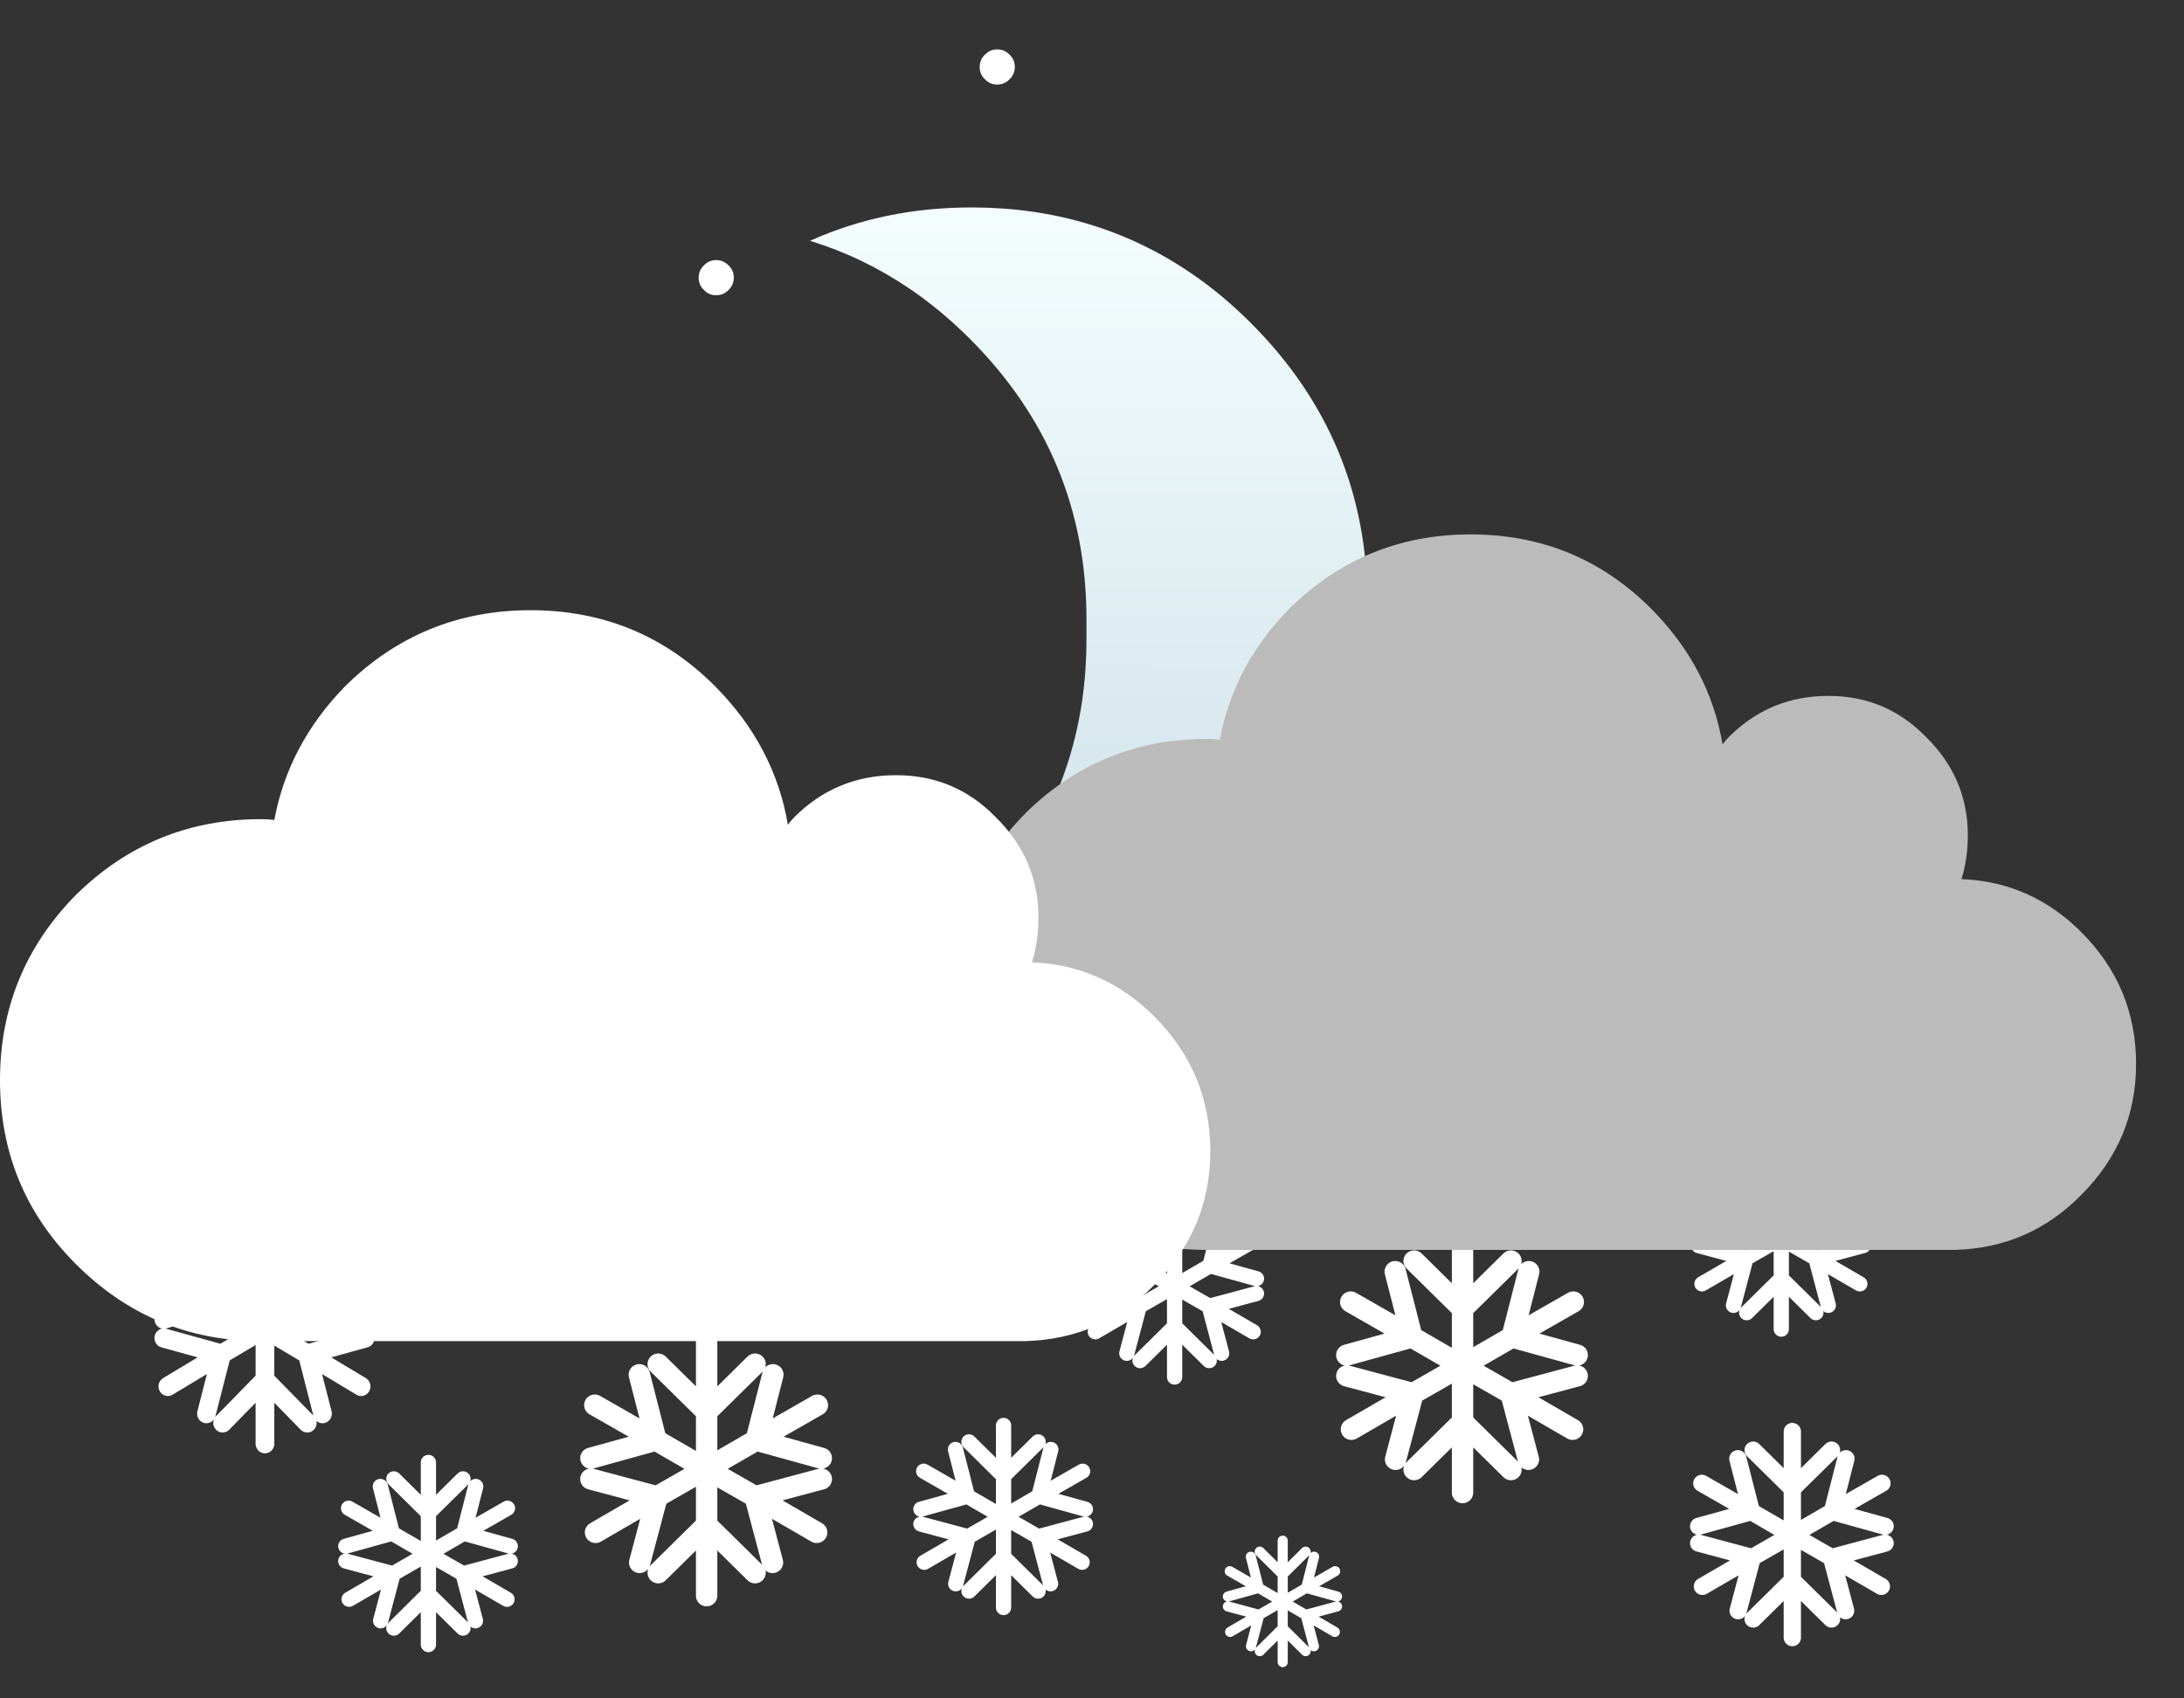 
<svg xmlns="http://www.w3.org/2000/svg" version="1.1" xmlns:xlink="http://www.w3.org/1999/xlink" preserveAspectRatio="none" x="0px" y="0px" width="180px" height="140px" viewBox="0 0 180 140">
<rect x="0" y="0" width="180" height="140" fill="#333333" stroke="none"/>
<defs>
<linearGradient id="Gradient_1" gradientUnits="userSpaceOnUse" x1="26.562" y1="-3.4" x2="26.538" y2="120" spreadMethod="pad">
<stop  offset="0%" stop-color="#F6FEFE"/>

<stop  offset="100%" stop-color="#C8DDE6"/>
</linearGradient>

<g id="Layer2_0_FILL">
<path fill="#0099FF" stroke="none" d="
M 38.85 97.35
Q 39.583 98.083 40.45 98.5
L 45.4 98.5
Q 46.288 98.083 47 97.35 48.7 95.7 48.7 93.3 48.7 92.75 48.6 92.2 48.45 91.25 47.95 90.4
L 44.45 84.05 41.85 84.05 38.2 90
Q 37.5 91.05 37.3 92.3 37.2 92.75 37.2 93.3 37.2 95.7 38.85 97.35 Z"/>
</g>

<g id="sol_0_Layer1_0_FILL">
<path fill="#FFC52C" stroke="none" d="
M 172.2 77.55
L 184.45 38.85 145.8 38.85 133.6 0 100.85 24.95 69.4 1.8 57.2 38.85 17.05 38.85 30.15 78.9 -0.05 102 29.35 123.55 17 161.1 57.15 161.05 69.4 198.3 100 175.35 133.6 200 145.85 161.05 184.35 161.05 171.9 121.6 201.7 99.3 172.2 77.55 Z"/>
</g>

<g id="bola_0_Layer0_0_FILL">
<path fill="#FEE7AC" stroke="none" d="
M 96.1 16.45
Q 92 12.35 87.5 9.3 73.8 0 56.35 0 33.05 0 16.45 16.45 0 33.05 0 56.35 0 56.75 0 57.05
L 0.15 57.05
Q 0.15 57.35 0.15 57.8 0 58.1 0 58.5 0 58.8 0 59.25 0 82.55 16.45 99.15 33.05 115.55 56.35 115.55 73.8 115.55 87.5 106.25 92 103.2 96.1 99.15 112.7 82.55 112.7 59.25 112.7 58.8 112.7 58.5 112.7 57.8 112.7 57.05 112.7 56.75 112.7 56.35 112.7 33.05 96.1 16.45 Z"/>
</g>

<g id="Symbol_5_0_Layer0_0_FILL">
<path fill="url(#Gradient_1)" stroke="none" d="
M 62.75 16.45
Q 58.65 12.35 54.15 9.3 40.45 0 23 0 10.55 0 0 4.75 7.5 7.05 14.15 11.55 18.65 14.6 22.75 18.7 39.35 35.3 39.35 58.6 39.35 59 39.35 59.3 39.35 60.05 39.35 60.75 39.35 61.05 39.35 61.5 39.35 84.8 22.75 101.4 18.65 105.45 14.15 108.5 10.2 111.2 5.95 113.1 13.95 115.55 23 115.55 40.45 115.55 54.15 106.25 58.65 103.2 62.75 99.15 79.35 82.55 79.35 59.25 79.35 58.8 79.35 58.5 79.35 57.8 79.35 57.05 79.35 56.75 79.35 56.35 79.35 33.05 62.75 16.45 Z"/>
</g>

<g id="strellita_0_Layer0_0_FILL">
<path fill="#FFFFFF" stroke="none" d="
M 5 2.5
Q 5 1.45 4.25 0.75 3.55 0 2.5 0 1.45 0 0.75 0.75 0 1.45 0 2.5 0 3.55 0.75 4.25 1.45 5 2.5 5 3.55 5 4.25 4.25 5 3.55 5 2.5 Z"/>
</g>

<g id="cloud_1_0_Layer0_0_FILL">
<path fill="#EAEAEA" stroke="none" d="
M 127.9 43.65
Q 128.7 41.05 128.7 38.1 128.7 30.85 123.4 25.65 118.35 20.45 111.05 20.45 103.65 20.45 98.45 25.65 98 26.1 97.65 26.6 96 16.85 88.6 9.4 79.2 0 65.75 0 52.35 0 42.8 9.4 35.75 16.6 34 26 33.2 25.9 32.35 25.9 18.95 25.9 9.4 35.3 0 44.85 0 58.25 0 71.65 9.4 81.05 18.95 90.6 32.35 90.6
L 127.05 90.6
Q 136.45 90.35 143.05 83.65 150 76.7 150 67.05 150 57.3 143.05 50.35 136.7 44 127.9 43.65 Z"/>
</g>

<g id="thunder_0_Layer0_0_FILL">
<path fill="#FCC02D" stroke="none" d="
M 35.85 0
L 13.85 0 0 37.4 22.35 37.4 7.05 80 52.45 21.3 28.25 21.3 35.85 0 Z"/>
</g>

<g id="dark_cloud_0_Layer0_0_FILL">
<path fill="#BBBBBB" stroke="none" d="
M 127.9 43.65
Q 128.7 41.05 128.7 38.1 128.7 30.85 123.4 25.65 118.35 20.45 111.05 20.45 103.65 20.45 98.45 25.65 98 26.1 97.65 26.6 96 16.85 88.6 9.4 79.2 0 65.75 0 52.35 0 42.8 9.4 35.75 16.6 34 26 33.2 25.9 32.35 25.9 18.95 25.9 9.4 35.3 0 44.85 0 58.25 0 71.65 9.4 81.05 18.95 90.6 32.35 90.6
L 127.05 90.6
Q 136.45 90.35 143.05 83.65 150 76.7 150 67.05 150 57.3 143.05 50.35 136.7 44 127.9 43.65 Z"/>
</g>

<g id="Duplicate_Items_Folder_cloud_1_0_Layer0_0_FILL">
<path fill="#FFFFFF" stroke="none" d="
M 128.7 38.1
Q 128.7 30.85 123.4 25.65 118.35 20.45 111.05 20.45 103.65 20.45 98.45 25.65 98 26.1 97.65 26.6 96 16.85 88.6 9.4 79.2 0 65.75 0 52.35 0 42.8 9.4 35.75 16.6 34 26 33.2 25.9 32.35 25.9 18.95 25.9 9.4 35.3 0 44.85 0 58.25 0 71.65 9.4 81.05 18.95 90.6 32.35 90.6
L 127.05 90.6
Q 136.45 90.35 143.05 83.65 150 76.7 150 67.05 150 57.3 143.05 50.35 136.7 44 127.9 43.65 128.7 41.05 128.7 38.1 Z"/>
</g>

<g id="rain_0_Layer0_0_FILL">
<path fill="#0099FF" stroke="none" d="
M 67.8 48.15
Q 68.909 47.718 69.8 46.8 71.5 45.15 71.5 42.75 71.5 42.2 71.4 41.65 71.25 40.7 70.75 39.85
L 67.8 34.5 67.8 48.15
M 60.1 41.75
Q 60 42.2 60 42.75 60 45.15 61.65 46.8 63.35 48.5 65.75 48.5 66.854 48.5 67.8 48.15
L 67.8 34.5 66 31.25 61 39.45
Q 60.3 40.5 60.1 41.75
M 74.7 2.25
L 77.35 2.25 76.1 0 74.7 2.25
M 81.6 11.5
Q 81.6 10.95 81.5 10.4 81.35 9.45 80.85 8.6
L 77.35 2.25 74.7 2.25 71.1 8.2
Q 70.4 9.25 70.2 10.5 70.1 10.95 70.1 11.5 70.1 13.9 71.75 15.55 73.45 17.25 75.85 17.25 78.25 17.25 79.9 15.55 81.6 13.9 81.6 11.5
M 84.55 61.95
Q 86.25 60.3 86.25 57.9 86.25 57.35 86.15 56.8 86 55.85 85.5 55
L 80.75 46.4 75.75 54.6
Q 75.05 55.65 74.85 56.9 74.75 57.35 74.75 57.9 74.75 60.3 76.4 61.95 78.1 63.65 80.5 63.65 82.9 63.65 84.55 61.95
M 118 35
L 113.25 26.4 108.25 34.6
Q 107.55 35.65 107.35 36.9 107.25 37.35 107.25 37.9 107.25 40.3 108.9 41.95 110.6 43.65 113 43.65 115.4 43.65 117.05 41.95 118.75 40.3 118.75 37.9 118.75 37.35 118.65 36.8 118.5 35.85 118 35
M 92.6 45.65
Q 92.5 46.1 92.5 46.65 92.5 49.05 94.15 50.7 95.85 52.4 98.25 52.4 100.65 52.4 102.3 50.7 104 49.05 104 46.65 104 46.1 103.9 45.55 103.75 44.6 103.25 43.75
L 98.5 35.15 93.5 43.35
Q 92.8 44.4 92.6 45.65
M 94.75 24.25
L 90 15.65 85 23.85
Q 84.3 24.9 84.1 26.15 84 26.6 84 27.15 84 29.55 85.65 31.2 87.35 32.9 89.75 32.9 92.15 32.9 93.8 31.2 95.5 29.55 95.5 27.15 95.5 26.6 95.4 26.05 95.25 25.1 94.75 24.25
M 133 39.9
L 128 48.1
Q 127.3 49.15 127.1 50.4 127 50.85 127 51.4 127 53.8 128.65 55.45 130.35 57.15 132.75 57.15 135.15 57.15 136.8 55.45 138.5 53.8 138.5 51.4 138.5 50.85 138.4 50.3 138.25 49.35 137.75 48.5
L 133 39.9
M 131 15.65
L 126 23.85
Q 125.3 24.9 125.1 26.15 125 26.6 125 27.15 125 29.55 126.65 31.2 128.35 32.9 130.75 32.9 133.15 32.9 134.8 31.2 136.5 29.55 136.5 27.15 136.5 26.6 136.4 26.05 136.25 25.1 135.75 24.25
L 131 15.65
M 61.75 66.15
Q 61.75 65.6 61.65 65.05 61.5 64.1 61 63.25
L 56.25 54.65 51.25 62.85
Q 50.55 63.9 50.35 65.15 50.25 65.6 50.25 66.15 50.25 68.55 51.9 70.2 53.6 71.9 56 71.9 58.4 71.9 60.05 70.2 61.75 68.55 61.75 66.15
M 11.4 60.3
Q 11.25 59.35 10.75 58.5
L 6 49.9 1 58.1
Q 0.3 59.15 0.1 60.4 0 60.85 0 61.4 0 63.8 1.65 65.45 3.35 67.15 5.75 67.15 8.15 67.15 9.8 65.45 11.5 63.8 11.5 61.4 11.5 60.85 11.4 60.3
M 31.5 55.15
Q 31.5 54.6 31.4 54.05 31.25 53.1 30.75 52.25
L 26 43.65 21 51.85
Q 20.3 52.9 20.1 54.15 20 54.6 20 55.15 20 57.55 21.65 59.2 23.35 60.9 25.75 60.9 28.15 60.9 29.8 59.2 31.5 57.55 31.5 55.15
M 10 34.15
Q 10 36.55 11.65 38.2 13.35 39.9 15.75 39.9 18.15 39.9 19.8 38.2 21.5 36.55 21.5 34.15 21.5 33.6 21.4 33.05 21.25 32.1 20.75 31.25
L 16 22.65 11 30.85
Q 10.3 31.9 10.1 33.15 10 33.6 10 34.15
M 44.5 48.5
Q 46.9 48.5 48.55 46.8 50.25 45.15 50.25 42.75 50.25 42.2 50.15 41.65 50 40.7 49.5 39.85
L 44.75 31.25 39.75 39.45
Q 39.05 40.5 38.85 41.75 38.75 42.2 38.75 42.75 38.75 45.15 40.4 46.8 42.1 48.5 44.5 48.5 Z"/>
</g>

<g id="Duplicate_Items_Folder_dark_cloud_0_Layer0_0_FILL">
<path fill="#BBBBBB" stroke="none" d="
M 127.9 43.65
Q 128.7 41.05 128.7 38.1 128.7 30.85 123.4 25.65 118.35 20.45 111.05 20.45 103.65 20.45 98.45 25.65 98 26.1 97.65 26.6 96 16.85 88.6 9.4 79.2 0 65.75 0 52.35 0 42.8 9.4 35.75 16.6 34 26 33.2 25.9 32.35 25.9 18.95 25.9 9.4 35.3 0 44.85 0 58.25 0 71.65 9.4 81.05 18.95 90.6 32.35 90.6
L 127.05 90.6
Q 136.45 90.35 143.05 83.65 150 76.7 150 67.05 150 57.3 143.05 50.35 136.7 44 127.9 43.65 Z"/>
</g>

<g id="Duplicate_Items_Folder_cloud_1_copy_0_Layer0_0_FILL">
<path fill="#FFFFFF" stroke="none" d="
M 127.9 43.65
Q 128.7 41.05 128.7 38.1 128.7 30.85 123.4 25.65 118.35 20.45 111.05 20.45 103.65 20.45 98.45 25.65 98 26.1 97.65 26.6 96 16.85 88.6 9.4 79.2 0 65.75 0 52.35 0 42.8 9.4 35.75 16.6 34 26 33.2 25.9 32.35 25.9 18.95 25.9 9.4 35.3 0 44.85 0 58.25 0 71.65 9.4 81.05 18.95 90.6 32.35 90.6
L 127.05 90.6
Q 136.45 90.35 143.05 83.65 150 76.7 150 67.05 150 57.3 143.05 50.35 136.7 44 127.9 43.65 Z"/>
</g>

<path id="flake_0_Layer0_0_1_STROKES" stroke="#FFFFFF" stroke-width="3" stroke-linejoin="round" stroke-linecap="round" fill="none" d="
M 16.85 17.7
L 23.2 14 25.55 4.75
M 31.8 9.05
L 23.2 14 32.35 16.55
M 16.8 18.4
L 23.05 22 32.35 19.5
M 16.25 0
L 16.25 10 23.05 3.25
M 0.65 27.05
L 9.3 22 0 19.5
M 15.5 17.7
L 9.15 14 0 16.55
M 9.3 22
L 15.55 18.4
M 0.55 9.05
L 9.15 14 6.8 4.75
M 16.25 17.25
L 16.25 10 9.45 3.25
M 16.25 36
L 16.25 26 9.45 32.75
M 16.25 18.75
L 16.25 26 23.05 32.75
M 9.3 22
L 6.85 31.3
M 31.7 27.05
L 23.05 22 25.5 31.3"/>
</defs>

<g transform="matrix( 1, 0, 0, 1, 0,0) ">
<use xlink:href="#Layer2_0_FILL"/>
</g>

<g transform="matrix( 0.513, 0, 0, 0.528, 13.5,100) ">
<g transform="matrix( 1, 0, 0, 1, 0,0) ">
<g transform="matrix( 1, 0, 0, 1, 0,0) ">
<use xlink:href="#flake_0_Layer0_0_1_STROKES"/>
</g>
</g>
</g>

<g transform="matrix( 0.587, 0, 0, 0.583, 48.7,110.55) ">
<g transform="matrix( 1, 0, 0, 1, 0,0) ">
<g transform="matrix( 1, 0, 0, 1, 0,0) ">
<use xlink:href="#flake_0_Layer0_0_1_STROKES"/>
</g>
</g>
</g>

<g transform="matrix( 0.475, 0, 0, 0.472, 140,118) ">
<g transform="matrix( 1, 0, 0, 1, 0,0) ">
<g transform="matrix( 1, 0, 0, 1, 0,0) ">
<use xlink:href="#flake_0_Layer0_0_1_STROKES"/>
</g>
</g>
</g>

<g transform="matrix( 0.587, 0, 0, 0.583, 111,102.05) ">
<g transform="matrix( 1, 0, 0, 1, 0,0) ">
<g transform="matrix( 1, 0, 0, 1, 0,0) ">
<use xlink:href="#flake_0_Layer0_0_1_STROKES"/>
</g>
</g>
</g>

<g transform="matrix( 0.419, 0, 0, 0.417, 90,98.5) ">
<g transform="matrix( 1, 0, 0, 1, 0,0) ">
<g transform="matrix( 1, 0, 0, 1, 0,0) ">
<use xlink:href="#flake_0_Layer0_0_1_STROKES"/>
</g>
</g>
</g>

<g transform="matrix( 0.419, 0, 0, 0.417, 75.9,117.5) ">
<g transform="matrix( 1, 0, 0, 1, 0,0) ">
<g transform="matrix( 1, 0, 0, 1, 0,0) ">
<use xlink:href="#flake_0_Layer0_0_1_STROKES"/>
</g>
</g>
</g>

<g transform="matrix( 0.419, 0, 0, 0.417, 28.5,120.55) ">
<g transform="matrix( 1, 0, 0, 1, 0,0) ">
<g transform="matrix( 1, 0, 0, 1, 0,0) ">
<use xlink:href="#flake_0_Layer0_0_1_STROKES"/>
</g>
</g>
</g>

<g transform="matrix( 0.419, 0, 0, 0.417, 140,94.55) ">
<g transform="matrix( 1, 0, 0, 1, 0,0) ">
<g transform="matrix( 1, 0, 0, 1, 0,0) ">
<use xlink:href="#flake_0_Layer0_0_1_STROKES"/>
</g>
</g>
</g>

<g transform="matrix( 0.278, 0, 0, 0.278, 101.2,127) ">
<g transform="matrix( 1, 0, 0, 1, 0,0) ">
<g transform="matrix( 1, 0, 0, 1, 0,0) ">
<use xlink:href="#flake_0_Layer0_0_1_STROKES"/>
</g>
</g>
</g>

<g transform="matrix( 0.621, 0, 0, 0.625, 250.7,-206.9) ">
<g transform="matrix( 0.8, 0, 0, 0.8, -30.8,-57) ">
<g transform="matrix( 1, 0, 0, 1, 0,0) ">
<g transform="matrix( 1, 0, 0, 1, 0,0) ">
<use xlink:href="#sol_0_Layer1_0_FILL"/>
</g>

<g transform="matrix( 1, 0, 0, 1, 44.35,42.2) ">
<g transform="matrix( 1, 0, 0, 1, 0,0) ">
<use xlink:href="#bola_0_Layer0_0_FILL"/>
</g>
</g>
</g>
</g>
</g>

<g transform="matrix( 0.579, 0, 0, 0.579, 47.45,17.1) ">
<g transform="matrix( 1, 0, 0, 1, 33.35,0) ">
<g transform="matrix( 1, 0, 0, 1, 0,0) ">
<use xlink:href="#Symbol_5_0_Layer0_0_FILL"/>
</g>
</g>

<g transform="matrix( 1, 0, 0, 1, 109.3,106.45) ">
<g transform="matrix( 1, 0, 0, 1, 0,0) ">
<use xlink:href="#strellita_0_Layer0_0_FILL"/>
</g>
</g>

<g transform="matrix( 1, 0, 0, 1, 17.5,7.5) ">
<g transform="matrix( 1, 0, 0, 1, 0,0) ">
<use xlink:href="#strellita_0_Layer0_0_FILL"/>
</g>
</g>

<g transform="matrix( 1, 0, 0, 1, 57.5,-22.5) ">
<g transform="matrix( 1, 0, 0, 1, 0,0) ">
<use xlink:href="#strellita_0_Layer0_0_FILL"/>
</g>
</g>

<g transform="matrix( 1, 0, 0, 1, 17.5,87.5) ">
<g transform="matrix( 1, 0, 0, 1, 0,0) ">
<use xlink:href="#strellita_0_Layer0_0_FILL"/>
</g>
</g>
</g>

<g transform="matrix( 0.87, 0, 0, 0.875, 388.95,49.85) ">
<g transform="matrix( 0.8, 0, 0, 0.8, -30.8,-57) ">
<g transform="matrix( 1, 0, 0, 1, 0,0) ">
<g transform="matrix( 1, 0, 0, 1, 0,0) ">
<use xlink:href="#sol_0_Layer1_0_FILL"/>
</g>

<g transform="matrix( 1, 0, 0, 1, 44.35,42.2) ">
<g transform="matrix( 1, 0, 0, 1, 0,0) ">
<use xlink:href="#bola_0_Layer0_0_FILL"/>
</g>
</g>
</g>
</g>
</g>

<g transform="matrix( 1, 0, 0, 1, 478.5,173.5) ">
<g transform="matrix( 1, 0, 0, 1, -22.8,0) ">
<g transform="matrix( 1, 0, 0, 1, 33.35,0) ">
<g transform="matrix( 1, 0, 0, 1, 0,0) ">
<use xlink:href="#Symbol_5_0_Layer0_0_FILL"/>
</g>
</g>

<g transform="matrix( 1, 0, 0, 1, 109.3,106.45) ">
<g transform="matrix( 1, 0, 0, 1, 0,0) ">
<use xlink:href="#strellita_0_Layer0_0_FILL"/>
</g>
</g>

<g transform="matrix( 1, 0, 0, 1, 17.5,7.5) ">
<g transform="matrix( 1, 0, 0, 1, 0,0) ">
<use xlink:href="#strellita_0_Layer0_0_FILL"/>
</g>
</g>

<g transform="matrix( 1, 0, 0, 1, 57.5,-22.5) ">
<g transform="matrix( 1, 0, 0, 1, 0,0) ">
<use xlink:href="#strellita_0_Layer0_0_FILL"/>
</g>
</g>

<g transform="matrix( 1, 0, 0, 1, 17.5,87.5) ">
<g transform="matrix( 1, 0, 0, 1, 0,0) ">
<use xlink:href="#strellita_0_Layer0_0_FILL"/>
</g>
</g>
</g>

<g transform="matrix( 0.831, 0, 0, 0.831, -76.45,24) ">
<g transform="matrix( 1, 0, 0, 1, 0,0) ">
<use xlink:href="#cloud_1_0_Layer0_0_FILL"/>
</g>
</g>
</g>

<g transform="matrix( 0.92, 0, 0, 0.92, 390,-168.45) ">
<g transform="matrix( 0.831, 0, 0, 0.831, 0,30) ">
<g transform="matrix( 1, 0, 0, 1, 0,0) ">
<use xlink:href="#cloud_1_0_Layer0_0_FILL"/>
</g>
</g>

<g transform="matrix( -0.831, 0, 0, 0.831, 195.65,0) ">
<g transform="matrix( 1, 0, 0, 1, 0,0) ">
<use xlink:href="#cloud_1_0_Layer0_0_FILL"/>
</g>
</g>
</g>

<g id="MovieClip18" transform="matrix( 0.8, 0, 0, 0.8, 630,-103.95) ">
<g transform="matrix( 1, 0, 0, 1, 63.8,90) ">
<g transform="matrix( 1, 0, 0, 1, 0,0) ">
<use xlink:href="#thunder_0_Layer0_0_FILL"/>
</g>
</g>

<g transform="matrix( 0.624, 0, 0, 0.625, 133.6,85) ">
<g transform="matrix( 1, 0, 0, 1, 0,0) ">
<use xlink:href="#thunder_0_Layer0_0_FILL"/>
</g>
</g>

<g transform="matrix( 1, 0, 0, 1, 75,4.7) ">
<g transform="matrix( 1, 0, 0, 1, 0,0) ">
<use xlink:href="#dark_cloud_0_Layer0_0_FILL"/>
</g>
</g>

<g transform="matrix( 0.831, 0, 0, 0.831, 0,30) ">
<g transform="matrix( 1, 0, 0, 1, 0,0) ">
<use xlink:href="#Duplicate_Items_Folder_cloud_1_0_Layer0_0_FILL"/>
</g>
</g>
</g>

<g transform="matrix( 1, 0, 0, 1, -200,108.4) ">
<g transform="matrix( 1, 0, 0, 1, 14.25,51.3) ">
<g transform="matrix( 1, 0, 0, 1, 0,0) ">
<use xlink:href="#rain_0_Layer0_0_FILL"/>
</g>
</g>

<g transform="matrix( 0.8, 0, 0, 0.8, 0,-3.75) ">
<g transform="matrix( 1, 0, 0, 1, 75,4.7) ">
<g transform="matrix( 1, 0, 0, 1, 0,0) ">
<use xlink:href="#Duplicate_Items_Folder_dark_cloud_0_Layer0_0_FILL"/>
</g>
</g>

<g transform="matrix( 0.831, 0, 0, 0.831, 0,30) ">
<g transform="matrix( 1, 0, 0, 1, 0,0) ">
<use xlink:href="#Duplicate_Items_Folder_cloud_1_copy_0_Layer0_0_FILL"/>
</g>
</g>
</g>
</g>

<g transform="matrix( 0.651, 0, 0, 0.651, 78.4,44.05) ">
<g transform="matrix( 1, 0, 0, 1, 0,0) ">
<use xlink:href="#Duplicate_Items_Folder_dark_cloud_0_Layer0_0_FILL"/>
</g>
</g>

<g transform="matrix( 0.665, 0, 0, 0.665, 0,50.3) ">
<g transform="matrix( 1, 0, 0, 1, 0,0) ">
<use xlink:href="#Duplicate_Items_Folder_cloud_1_copy_0_Layer0_0_FILL"/>
</g>
</g>
</svg>
